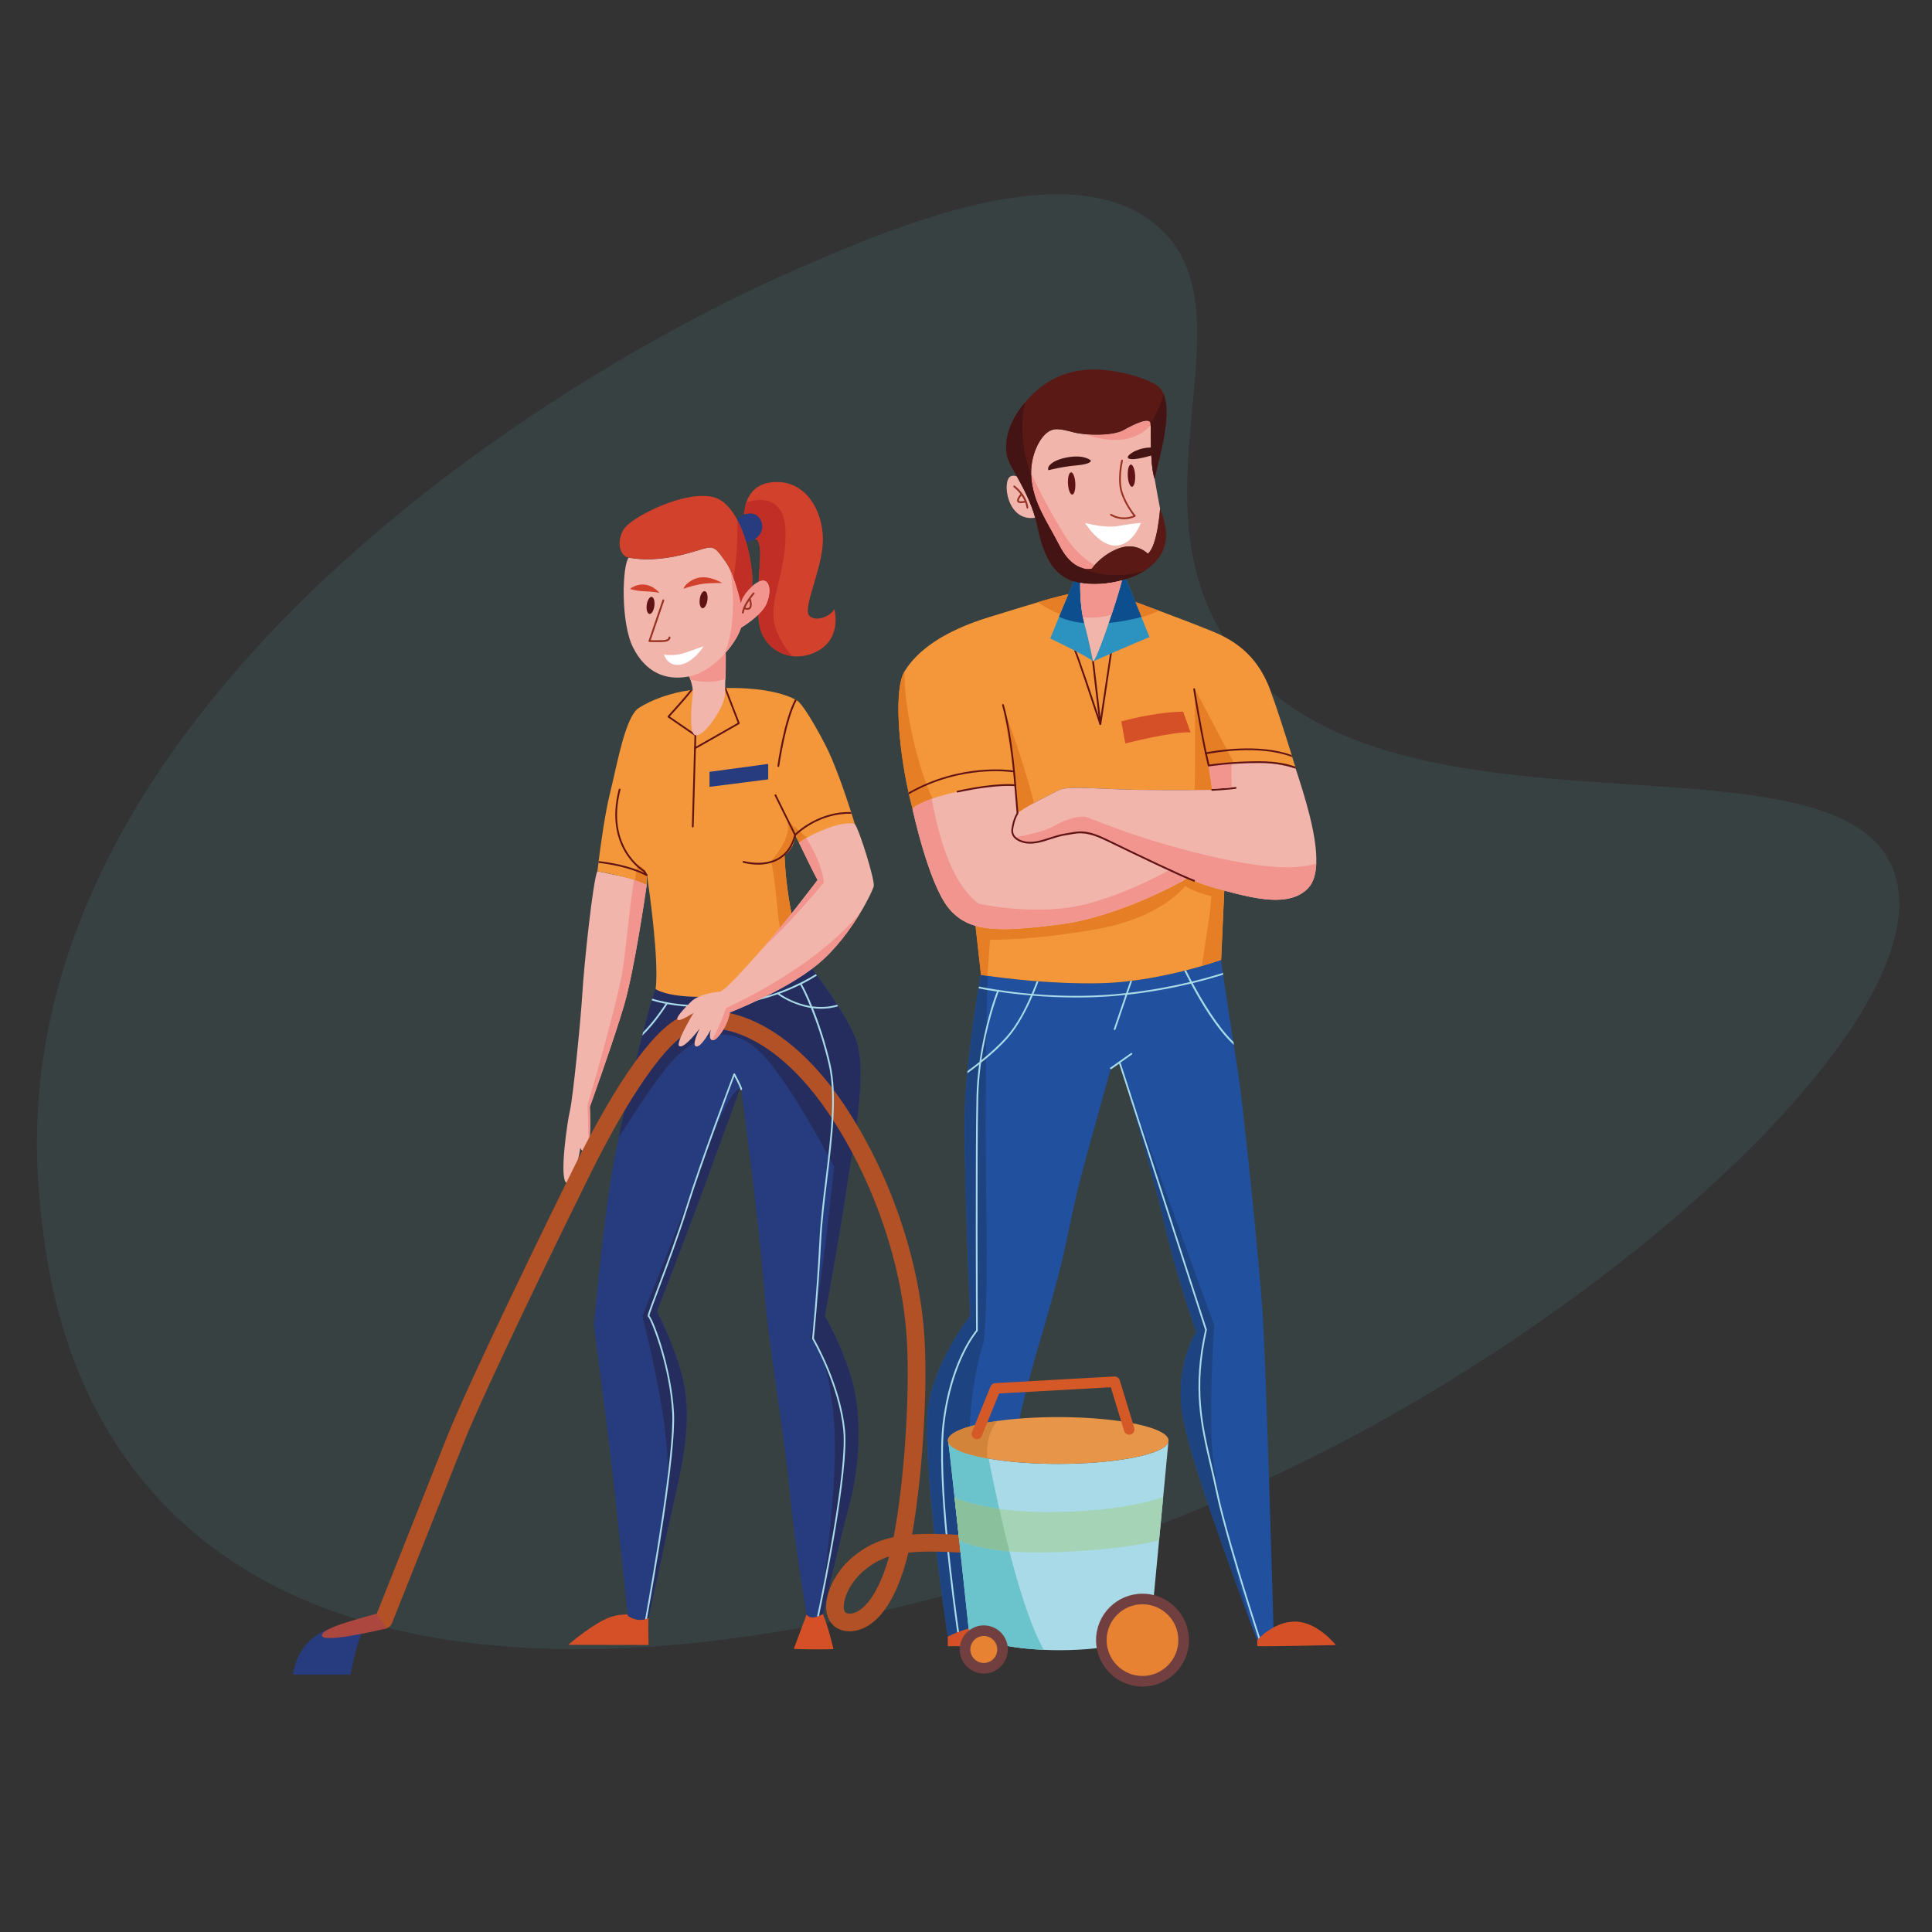 <?xml version="1.0" encoding="utf-8"?>
<!-- Generator: Adobe Illustrator 27.0.0, SVG Export Plug-In . SVG Version: 6.00 Build 0)  -->
<svg version="1.1" id="Calque_1" xmlns="http://www.w3.org/2000/svg" xmlns:xlink="http://www.w3.org/1999/xlink" x="0px" y="0px"
	 viewBox="0 0 500 500" style="enable-background:new 0 0 500 500;" xml:space="preserve">
<rect x="0" y="0" width="500" height="500" fill="#333333" stroke="none"/>
<style type="text/css">
	.st0{opacity:0.1;fill:#6BC4CB;}
	.st1{fill:#F1B5AC;}
	.st2{fill:#F2958E;}
	.st3{fill:#20509E;}
	.st4{fill:#1D4380;}
	.st5{fill:#8A2F29;}
	.st6{fill:#273C7E;}
	.st7{fill:#252D5F;}
	.st8{fill:#F4973B;}
	.st9{fill:#E57E25;}
	.st10{fill:#A8DAE8;}
	.st11{fill:#D65027;}
	.st12{fill:#431413;}
	.st13{fill:#5A1915;}
	.st14{fill:#B25126;}
	.st15{fill:#AC473F;}
	.st16{fill:#6BC4CB;}
	.st17{fill:#E69549;}
	.st18{fill:#A4D3B6;}
	.st19{fill:#713F3F;}
	.st20{fill:#E78233;}
	.st21{fill:#601314;}
	.st22{fill:#983222;}
	.st23{fill:#FFFFFF;}
	.st24{fill:#2C92BF;}
	.st25{fill:#0D4F8E;}
	.st26{fill:#D3843B;}
	.st27{fill:#D55926;}
	.st28{fill:#D1412B;}
	.st29{fill:#C12E26;}
	.st30{fill:#8AC09C;}
</style>
<path class="st0" d="M206.41,69.56C133.77,101.21-1.18,190.32,10.23,310.14c1.37,14.36,4.64,48.68,29.87,76.69
	c66.28,73.59,217.9,30.21,296.28-8.07c85.07-41.55,168.33-118.33,153.39-154.19c-16.32-39.18-137.66-0.21-173.57-60.55
	c-22.87-38.43,8.36-84.46-16.95-105.76C276.88,39.44,232.22,58.32,206.41,69.56z"/>
<g>
	<g>
		<path class="st1" d="M300.23,131.66c0,0-0.67,9.69-3.18,11.64c0,0-2.97-3.09-7.54-1.37c-3.09,1.15-5.19,3.15-6.23,4.32
			c-0.48,0.56-0.74,0.93-0.74,0.93s-4.57,1.26-8.22-5.7c-3.66-6.98-6.51-10.86-7.31-16.8c-0.1-0.77-0.15-1.53-0.15-2.27
			c0.01-4.87,2.13-8.68,3.81-10.17c1.95-1.72,3.66-1.26,7.2-0.35c0.84,0.22,1.86,0.38,2.97,0.48c0.01,0,0.01,0,0.02,0.01
			c3.54,0.34,7.91,0.06,9.92-1.06c2.65-1.49,6.73-3.48,6.98-1.75c0.02,0.13,0.04,0.3,0.04,0.51c0.06,1.15,0.03,3.38,0.09,5.81
			c0.07,2.86,0.28,6.01,0.92,7.97C299.24,126.48,299.77,129.21,300.23,131.66z"/>
		<path class="st2" d="M283.27,146.24c-0.48,0.56-0.74,0.93-0.74,0.93s-4.57,1.26-8.22-5.7c-3.66-6.98-6.51-10.86-7.31-16.8
			c-0.1-0.77-0.15-1.53-0.15-2.27c2.05,4.62,5.31,10.6,8.16,15.3C276.9,140.85,279.49,144.06,283.27,146.24z"/>
		<path class="st2" d="M297.79,110.07c-2.22,2.5-7.35,5.75-16.94,2.3c3.54,0.34,7.91,0.06,9.92-1.06c2.65-1.49,6.73-3.48,6.98-1.75
			C297.76,109.69,297.78,109.86,297.79,110.07z"/>
	</g>
	<g>
		<path class="st1" d="M161.57,259.96c-2.52,8.68-8.92,26.51-8.92,26.51s0.35,7.48-0.35,10.17c-0.08,0.36-0.19,0.62-0.33,0.79
			c-1.15,1.37-1.77-0.35-1.77-0.35s-1.66,10.06-3.6,9.03c-1.94-1.04,0.23-16,0.91-18.74c0.69-2.74,2.74-22.62,3.2-30.28
			c0.46-7.65,2.74-29.13,3.88-31.64c0,0,1.08,0.27,5.65,1.19c1.52,0.3,2.81,0.65,3.86,1.01c2.13,0.68,3.27,1.31,3.27,1.31
			C166.92,232.27,164.08,251.27,161.57,259.96z"/>
		<path class="st2" d="M161.57,259.96c-2.52,8.68-8.92,26.51-8.92,26.51s0.35,7.48-0.35,10.17c0.04-3.95-0.3-10.5-0.22-10.75
			c0.11-0.34,8-27.19,9.15-35.41c1.08-7.72,1.74-16.15,2.87-22.82c2.13,0.68,3.27,1.31,3.27,1.31
			C166.92,232.27,164.08,251.27,161.57,259.96z"/>
	</g>
	<path class="st3" d="M329.6,421.93l-3.45,2.07l-0.4,0.24l-0.38,0.23c0,0-0.69-1.8-1.82-4.79c-4.54-12.1-16.14-43.6-17.6-53.95
		c-1.83-12.92,3.66-21.02,3.66-21.02s-5.15-14.29-8.23-27.88c-1.95-8.58-6.03-22.93-8.78-32.3l-0.05-0.16
		c-0.67-2.28-1.25-4.24-1.7-5.77v-0.01c-0.62-2.09-1-3.32-1-3.32l-0.18,0.09l-0.02,0.01l-0.02,0.01l-0.63,0.32l-1.51,0.79
		c-0.02,0.07-0.04,0.14-0.06,0.22c-8.3,29.73-8.31,29.56-11.43,44.45c-2.97,14.17-7.54,26.96-10.74,39.98
		c-1.64,6.67-5.5,22.68-8.88,36.69c-3.21,13.34-5.98,24.88-5.98,24.88l-2.14,0.34l-0.46,0.08l-2.54,0.41c0,0-7.2-48.22-4.92-60.34
		c2.28-12.11,10.74-22.62,10.74-22.62s-1.83-39.64-1.37-53.92c0.09-2.82,0.3-5.85,0.59-8.91c0.01-0.2,0.04-0.4,0.06-0.6
		c0.79-8.34,2.1-16.79,2.86-21.38c0.03-0.16,0.05-0.32,0.08-0.46c0.32-1.91,0.52-3.03,0.52-3.03s0.62,0.09,1.74,0.26
		c2.37,0.34,6.99,0.94,12.68,1.39c0.15,0.01,0.31,0.03,0.46,0.04c4.83,0.36,10.38,0.61,15.96,0.48c2.62-0.05,5.25-0.26,7.8-0.57
		c0.18-0.03,0.34-0.05,0.51-0.07c4.96-0.62,9.64-1.63,13.47-2.58c0.15-0.05,0.31-0.09,0.47-0.12c5.46-1.4,9.06-2.71,9.06-2.71
		s0.19,1.29,0.49,3.37c0.03,0.15,0.05,0.3,0.07,0.45c0.64,4.25,1.7,11.31,2.64,17.43c0.04,0.25,0.08,0.49,0.12,0.74
		c0.36,2.39,0.72,4.62,1.01,6.44c1.48,9.14,5.48,48.89,6.4,62.14C327.66,352.24,329.6,421.93,329.6,421.93z"/>
	<path class="st4" d="M256.41,397.84c-3.21,13.34-5.98,24.88-5.98,24.88l-2.14,0.34l-0.46,0.08l-2.54,0.41c0,0-7.2-48.22-4.92-60.34
		c2.28-12.11,10.74-22.62,10.74-22.62s-1.83-39.64-1.37-53.92c0.09-2.82,0.3-5.85,0.59-8.91c0.01-0.2,0.04-0.4,0.06-0.6
		c0.79-8.34,2.1-16.79,2.86-21.38c0.03-0.16,0.05-0.32,0.08-0.46c0.32-1.91,0.52-3.03,0.52-3.03s0.62,0.09,1.74,0.26
		c-0.39,11.7-0.7,37.68-0.32,61.77c0.41,25.13-0.68,32.9-0.68,32.9S245.22,375.33,256.41,397.84z"/>
	<path class="st5" d="M289.65,275.26l0.04,0.1l-0.02,0.01C289.66,275.29,289.65,275.26,289.65,275.26z"/>
	<path class="st4" d="M323.56,419.67c-4.54-12.1-16.14-43.6-17.6-53.95c-1.83-12.92,3.66-21.02,3.66-21.02s-5.15-14.29-8.23-27.88
		c-1.95-8.58-6.03-22.93-8.78-32.3l-0.05-0.16c-0.67-2.28-1.25-4.24-1.7-5.77l23.41,64.56c0,0-1,9.08-0.77,27.93
		C313.66,384.4,319.9,407.34,323.56,419.67z"/>
	<path class="st6" d="M220.63,357.74c2.39,8.91,1.94,21.36-0.8,31.54c-2.74,10.17-6.85,28.44-6.85,28.44
		c-0.1,0.05-0.19,0.1-0.28,0.14c-0.27,0.14-0.52,0.26-0.75,0.36c-0.02,0.01-0.03,0.01-0.04,0.02c-0.17,0.06-0.31,0.11-0.46,0.15
		c-2.14,0.68-2.69-0.57-2.69-0.57s-3.09-17.93-4.46-32.55c-1.37-14.62-5.37-36.55-6.74-53.81c-1.23-15.47-4.94-43.72-5.69-49.37
		c-0.08-0.66-0.13-1.01-0.13-1.01s-0.07,0.19-0.2,0.54c0,0.01,0,0.01,0,0.01c-1.05,2.9-6.03,16.64-9.29,25.5
		c-3.66,9.93-12.23,32.33-12.23,32.33s4.11,7.65,6.52,16.67c2.41,9.03,0.79,19.65-1.49,29.59c-2.29,9.94-7.19,33.01-7.19,33.01
		c-0.15,0.06-0.29,0.12-0.43,0.18c-0.16,0.07-0.32,0.11-0.48,0.15c-0.06,0.02-0.11,0.03-0.16,0.04c-2.39,0.53-4.28-0.95-4.28-0.95
		s-0.02-0.12-0.05-0.35c-0.26-2.43-1.91-17.82-3.27-30.61c-1.49-13.94-5.48-44.22-5.48-44.22s1.94-21.94,4.23-36.83
		c0.49-3.26,1.28-7.39,2.21-11.88c1.19-5.75,2.61-12.07,4.01-17.91c0.7-2.96,1.41-5.8,2.07-8.35c0.06-0.29,0.14-0.58,0.21-0.86
		c0.87-3.39,1.65-6.27,2.24-8.27c0.04-0.15,0.09-0.29,0.14-0.43c0.39-1.31,0.7-2.19,0.89-2.51c0,0,3.83,2.79,16.83,1.78
		c15.68-1.22,21.89-8.64,21.89-8.64s-0.07-0.22-0.2-0.59c0.05-0.04,0.09-0.06,0.09-0.06s1.17,1.42,2.84,3.66l0.28,0.36
		c1.54,2.06,3.44,4.72,5.24,7.55c0.09,0.12,0.17,0.27,0.26,0.4c1.65,2.6,3.2,5.33,4.29,7.85c3.77,8.66-0.68,29.15-2.28,40.23
		c-1.59,11.07-5.48,32.1-5.48,32.1S218.24,348.84,220.63,357.74z"/>
	<path class="st7" d="M220.63,357.74c2.39,8.91,1.94,21.36-0.8,31.54c-2.74,10.17-6.85,28.44-6.85,28.44
		c-0.1,0.05-0.19,0.1-0.28,0.14c-0.27,0.14-0.52,0.26-0.75,0.36c-0.02,0.01-0.03,0.01-0.04,0.02c1.27-8.19,5.09-34.54,3.94-50.22
		c-1.37-18.74-6.17-21.71-6.17-21.71l-0.7,2.54c0.18-0.68,0.48-1.79,0.92-3.45c2.51-9.37,5.94-43.41,5.94-43.41
		s-10.97-21.47-18.89-29.48c-7.93-8-16.53-4.84-22.75,1.83c-4.21,4.52-10.24,14.15-14.06,19.95c1.19-5.75,2.61-12.07,4.01-17.91
		c0.7-2.96,1.41-5.8,2.07-8.35c0.06-0.29,0.14-0.58,0.21-0.86c0.87-3.39,1.65-6.27,2.24-8.27c0.04-0.15,0.09-0.29,0.14-0.43
		c0.39-1.31,0.7-2.19,0.89-2.51c0,0,3.83,2.79,16.83,1.78c15.68-1.22,21.89-8.64,21.89-8.64s-0.07-0.22-0.2-0.59
		c0.05-0.04,0.09-0.06,0.09-0.06s1.17,1.42,2.84,3.66l0.28,0.36c1.54,2.06,3.44,4.72,5.24,7.55c0.09,0.12,0.17,0.27,0.26,0.4
		c1.65,2.6,3.2,5.33,4.29,7.85c3.77,8.66-0.68,29.15-2.28,40.23c-1.59,11.07-5.48,32.1-5.48,32.1S218.24,348.84,220.63,357.74z"/>
	<path class="st7" d="M182.25,307.14c-3.66,9.93-12.23,32.33-12.23,32.33s4.11,7.65,6.52,16.67c2.41,9.03,0.79,19.65-1.49,29.59
		c-2.29,9.94-7.19,33.01-7.19,33.01c-0.15,0.06-0.29,0.12-0.43,0.18c-0.16,0.07-0.32,0.11-0.48,0.15c-0.06,0.02-0.11,0.03-0.16,0.04
		c2.01-9.2,6.42-29.34,6-40.82c-0.57-15.08-6.56-37.69-6.56-37.69s12.13-30.2,17.4-44.57c5.27-14.37,7.92-14.39,7.92-14.39
		C190.48,284.54,185.5,298.29,182.25,307.14z"/>
	<path class="st8" d="M205.93,216.4v-0.01l-0.14-0.29c0,0.47-0.07,0.92-0.18,1.34c-0.01,0.05-0.03,0.09-0.05,0.14
		c-0.36,1.39-1.18,2.45-1.78,3.1c-0.04,0.03-0.06,0.07-0.1,0.1c-0.38,0.37-0.64,0.57-0.64,0.57s0,0.03,0,0.08
		c0.02,0.68,0.2,5.99,1.37,12.72c1.05,6.04,3.14,12.46,3.79,14.38c0.13,0.37,0.2,0.59,0.2,0.59s-1.06,1.26-3.4,2.83
		c-3.34,2.23-9.28,5.09-18.49,5.81c-1.99,0.15-3.77,0.22-5.36,0.22c-8.73,0-11.47-2-11.47-2c0.92-7.49-1.66-25.57-2.2-29.27
		c-0.05-0.31-0.08-0.52-0.09-0.61v-0.01c-0.01-0.03-0.01-0.05-0.01-0.05v2.94c-0.03-0.01-0.05-0.02-0.07-0.03
		c-0.8-0.41-1.84-0.8-2.97-1.17c-4.21-1.35-9.73-2.31-9.73-2.31s0.09-0.82,0.27-2.17c0.02-0.14,0.04-0.3,0.05-0.46
		c0.53-4.21,1.67-12.54,3-17.83c1.83-7.31,3.87-19.53,7.42-21.81c3.39-2.19,8.64-4,13.32-4.58c0.2-0.02,0.39-0.04,0.59-0.06
		c0.02-0.01,0.03-0.01,0.04-0.01c3.02-0.3,5.72-0.45,8.15-0.49c0.17-0.01,0.33-0.01,0.49-0.01c10.97-0.13,16.09,2.02,17.84,2.97
		c0.15,0.09,0.29,0.16,0.39,0.23c0.07,0.04,0.14,0.08,0.19,0.11c1.03,0.69,3.54,4.34,7.18,11.31c2.55,4.9,5.3,13.07,6.72,17.49
		c0.04,0.15,0.1,0.3,0.15,0.45v0.01c0.51,1.6,0.8,2.61,0.8,2.61c-5.42,0.27-9.8,2.2-12.2,3.66c-1.29,0.79-2,1.44-2,1.64
		L205.93,216.4z"/>
	<path class="st9" d="M167.3,228.93c-0.8-0.41-1.84-0.8-2.97-1.17l0.62-3.99c0,0,2.2,0.62,2.31,2.9
		C167.29,227.26,167.3,228.06,167.3,228.93z"/>
	<path class="st9" d="M208.2,248.52c0.13,0.37,0.2,0.59,0.2,0.59s-1.06,1.26-3.4,2.83c-1.29-3.61-3.16-9.81-3.79-16.59
		c-0.99-10.66-1.65-12.53-1.65-12.53s5.74-6.17,4.13-10.45l5.31,4.52c-1.29,0.79-2,1.44-2,1.64l-1.07-2.13v-0.01l-0.14-0.29
		c0,0.47-0.07,0.92-0.18,1.34c-0.01,0.05-0.03,0.09-0.05,0.14c-0.36,1.39-1.18,2.45-1.78,3.1c-0.04,0.03-0.06,0.07-0.1,0.1
		c-0.38,0.37-0.64,0.57-0.64,0.57s0,0.03,0,0.08c0.02,0.68,0.2,5.99,1.37,12.72C205.46,240.18,207.55,246.59,208.2,248.52z"/>
	<path class="st8" d="M335.34,198.91c-0.05-0.02-0.32-0.1-0.76-0.23c-0.09-0.03-0.19-0.06-0.29-0.09c-0.65-0.18-1.57-0.42-2.69-0.65
		c-0.14-0.03-0.31-0.06-0.46-0.08c-1.8-0.36-4.03-0.64-6.44-0.64c-1.83,0-3.67,0.09-5.35,0.21c-3.67,0.27-6.52,0.7-6.52,0.7
		l0.03,0.22h0.01l0.84,5.84l0.04,0.22c0,0-0.08,0-0.23,0.01c-0.57,0.01-2.12,0.02-4.31,0.04c-3.67,0.01-9.08,0.02-14.54-0.05
		c-9.6-0.12-18.17-1.15-20.57,0.05c-1.29,0.64-4.08,2.04-6.5,3.35c-1.81,0.98-3.41,1.92-4.03,2.48c-0.09,0.08-0.16,0.16-0.21,0.22
		c-0.28,0.39-0.79,1.43-1.09,2.61v0.01c-0.53,2.11-0.38,4.69,2.91,4.76c0.29,0,0.59,0,0.9-0.02c0.01,0.01,0.03,0.01,0.04,0
		c0.97-0.03,1.99-0.15,3-0.3c0.04-0.01,0.08-0.02,0.12-0.03c3.4-0.56,6.65-1.66,7.71-2.02c0.01-0.01,0.02-0.01,0.02-0.01
		c0.22-0.08,0.34-0.11,0.34-0.11s0.11,0,0.31,0.01c0.01,0,0.01,0,0.01,0c0.57,0.02,1.82,0.09,3.35,0.35
		c0.23,0.04,0.47,0.08,0.71,0.13c1.21,0.24,2.53,0.59,3.8,1.11c2.11,0.87,8.09,3.97,14.48,6.97c3.15,1.48,6.39,2.93,9.31,4.08
		c1.98,0.78,3.82,1.42,5.38,1.84c0.72,0.2,1.45,0.4,2.19,0.6c-0.42,9.36-0.81,17.92-0.81,17.92s-1.88,0.68-5,1.59
		c-5.89,1.72-16.15,4.23-26.31,4.46c-12.46,0.27-24.75-1.28-29.14-1.92c-1.09-0.16-1.69-0.25-1.69-0.25l-1.49-13.36
		c0,0,0,0,0.9-6.66v-0.01c0.19-1.42,0.42-3.12,0.7-5.21c1.59-11.88,8.04-23.08,8.04-23.08s-2.69-0.7-11.13,1.03
		c-3.55,0.73-6.73,1.6-9.21,2.38c-3.42,1.07-5.52,1.95-5.52,1.95c-0.33-1.21-0.64-2.46-0.93-3.76c-0.04-0.14-0.06-0.3-0.1-0.45
		c-2.71-12.17-3.78-26.94-1.03-31.42c0.01-0.02,0.02-0.03,0.03-0.05c0-0.01,0-0.01,0.01-0.02c3.1-5.01,9.61-10.22,22.01-13.98
		c5.16-1.58,9.15-2.82,12.4-3.78c4.6-1.36,7.73-2.17,10.68-2.5l10.05,0.76c0,0,4.9,1.78,10.71,3.95c4.83,1.8,10.3,3.89,14.08,5.45
		c8.34,3.42,12.34,8.79,14.74,15.31c1.63,4.42,4.07,12.1,5.45,16.58c0.06,0.19,0.12,0.37,0.16,0.54v0.01
		c0.35,1.09,0.6,1.93,0.76,2.45C335.28,198.71,335.33,198.89,335.34,198.91z"/>
	<path class="st9" d="M299.98,158.06c-15.53,6.98-27.23,0.71-31.43-2.22c4.6-1.36,7.73-2.17,10.68-2.5l10.05,0.76
		C289.28,154.11,294.18,155.89,299.98,158.06z"/>
	<path class="st9" d="M241.68,207.37c-3.42,1.07-5.52,1.95-5.52,1.95c-0.33-1.21-0.64-2.46-0.93-3.76c-0.04-0.14-0.06-0.3-0.1-0.45
		c-2.71-12.17-3.78-26.94-1.03-31.42c0.01-0.02,0.02-0.03,0.03-0.05C233.73,181.82,237.34,198.82,241.68,207.37z"/>
	<path class="st9" d="M316.82,230.48c-0.42,9.36-0.81,17.92-0.81,17.92s-1.88,0.68-5,1.59c0.96-5.87,2.38-14.98,2.49-18.08
		c0,0-3.82-0.76-6.78-2.59c0,0-5.95,8.12-22.9,11.14c-16.93,3.03-27.6,2.73-27.6,2.73l-0.67,9.35c-1.09-0.16-1.69-0.25-1.69-0.25
		l-1.49-13.36c0,0,0,0,0.9-6.66v-0.01c13.25-1.2,41.31-3.73,41.98-3.71c0.33,0,2.33-2.03,4.69-4.57c3.15,1.48,6.39,2.93,9.31,4.08
		c1.98,0.78,3.82,1.42,5.38,1.84C315.36,230.07,316.09,230.28,316.82,230.48z"/>
	<path class="st9" d="M309.19,204.46c0.05-2.49,0.09-5.37,0.08-8.52c-0.05-10.65,0-17.57,0-17.57l10.06,19.06
		c-3.67,0.27-6.52,0.7-6.52,0.7l0.03,0.22h0.01l0.84,5.84l0.04,0.22c0,0-0.08,0-0.23,0.01
		C312.93,204.43,311.38,204.44,309.19,204.46z"/>
	<path class="st9" d="M259.58,183.35c0.63,0.6,7.07,19.07,8.33,26.05l-8.57,5.64l3.76-4.58c0,0-0.16-5.93-1.09-12.58
		C261.1,191.24,259.58,183.35,259.58,183.35z"/>
	<g>
		<path class="st10" d="M319.22,269.66c-4.11-3.99-8.06-10.6-10.53-15.23c3.24-0.79,5.92-1.57,7.89-2.2
			c-0.02-0.15-0.05-0.3-0.07-0.45c-1.99,0.63-4.72,1.44-8.05,2.25c-0.59-1.13-1.1-2.13-1.5-2.91c-0.16,0.03-0.31,0.07-0.47,0.12
			c0.39,0.78,0.9,1.77,1.49,2.9c-4.43,1.06-9.89,2.11-16.06,2.82c0.6-1.71,1.03-3,1.1-3.13c-0.17,0.02-0.34,0.04-0.51,0.07
			c-0.18,0.52-0.57,1.64-1.09,3.12c-1.04,0.11-2.1,0.22-3.19,0.31c-7.59,0.64-14.79,0.43-20.76-0.07c0.56-1.34,0.99-2.47,1.28-3.27
			c-0.15-0.01-0.31-0.03-0.46-0.04c-0.3,0.81-0.74,1.95-1.3,3.27c-3.21-0.28-6.07-0.64-8.41-1c-0.06-0.11-0.2-0.14-0.31-0.08
			c0,0-0.02,0.02-0.03,0.04c-2.1-0.32-3.77-0.63-4.89-0.85c-0.03,0.14-0.05,0.3-0.08,0.46c1.12,0.23,2.74,0.52,4.75,0.82
			c-0.82,1.87-3.26,9.18-4.53,18.2c-1.12,0.9-2.19,1.7-3.08,2.35c-0.02,0.2-0.05,0.4-0.06,0.6c0.87-0.63,1.92-1.42,3.05-2.31
			c-0.36,2.69-0.61,5.5-0.68,8.36c-0.33,14.05-0.13,58.22-0.11,60.46c-0.68,0.8-6.79,8.44-8.65,24.09
			c-1.7,14.27,2.66,46.27,3.87,54.78l0.46-0.08c-1.22-8.48-5.57-40.44-3.87-54.64c1.94-16.33,8.51-23.84,8.58-23.91
			c0.04-0.04,0.06-0.09,0.06-0.15c-0.01-0.46-0.23-46.2,0.11-60.54c0.07-3.05,0.35-6.01,0.72-8.78c2.32-1.85,4.91-4.13,6.99-6.5
			c2.73-3.12,4.93-7.52,6.39-10.87c3.45,0.29,7.31,0.48,11.37,0.48c3.11,0,6.35-0.11,9.63-0.39c1-0.08,2-0.18,2.99-0.28
			c-0.86,2.49-1.98,5.78-3,8.79c-0.05,0.12,0.02,0.25,0.14,0.29c0.03,0.01,0.05,0.01,0.07,0.01c0.1,0,0.2-0.07,0.22-0.16
			c0.7-2.03,2.05-6.03,3.06-8.98c6.33-0.71,11.92-1.79,16.45-2.87c2.56,4.81,6.74,11.84,11.13,15.85
			C319.3,270.15,319.25,269.9,319.22,269.66z M260.54,268.23c-1.95,2.22-4.35,4.36-6.55,6.14c1.36-9.33,3.97-16.42,4.48-17.71
			c2.33,0.35,5.16,0.69,8.32,0.96C265.37,260.94,263.21,265.21,260.54,268.23z"/>
		<path class="st10" d="M326.15,424l-0.4,0.24c-0.07-0.24-0.16-0.49-0.26-0.79c-5.75-17.89-9.39-30.55-10.86-37.65
			c-0.45-2.2-0.95-4.37-1.44-6.46c-2.41-10.31-4.7-20.05-1.3-35.16l-19.28-59.66l-0.05-0.16l-2.91-8.98l-0.01-0.04
			c-0.01-0.03,0-0.06,0.01-0.08l-0.63,0.44l-1.38,0.98c-0.04,0.02-0.08,0.04-0.13,0.04c-0.02,0-0.04,0-0.06-0.02
			c-0.05-0.01-0.09-0.03-0.13-0.08c-0.07-0.1-0.05-0.25,0.05-0.32l5.31-3.76c0.1-0.07,0.24-0.05,0.32,0.05
			c0.07,0.1,0.04,0.24-0.06,0.31l-3.03,2.16c0.07,0.02,0.13,0.06,0.15,0.14l22.27,68.89c0.01,0.04,0.01,0.08,0,0.11
			c-3.38,15.06-1.12,24.75,1.3,35.02c0.48,2.1,1,4.27,1.45,6.48c1.44,7.08,5.09,19.75,10.84,37.61
			C326.02,423.58,326.09,423.81,326.15,424z"/>
	</g>
	<path class="st6" d="M84.65,421.86c-2.7,0.85-7.65,3.97-8.83,11.51H90.7c0,0,1.57-7.97,2.84-10.53L84.65,421.86z"/>
	<path class="st1" d="M307.3,227.25c-1.61,1.1-18.23,10.16-33.11,12.01c-15.64,1.94-23.41,2.17-28.68-4.23
		c-5.24-6.4-9.36-25.71-9.36-25.71s0.81-1.1,4.96-2.57c1.65-0.59,3.82-1.23,6.68-1.87c10.05-2.29,14.97-1.5,14.97-1.5
		c0.1,1.74,0.34,4.54,0.57,7.14c-0.79,1.09-3.31,7.27,1.83,7.38c5.15,0.1,12.11-2.5,12.11-2.5s4.31,0.01,8.15,1.59
		c0.01,0.01,0.03,0.01,0.04,0.02c2.41,1,9.78,4.84,17.07,8.16C304.14,225.9,305.76,226.61,307.3,227.25z"/>
	<path class="st1" d="M340.65,223.45c-0.11,2.72-0.73,4.98-2.13,6.43c-4.72,4.93-13.64,2.75-21.7,0.6c-0.73-0.2-1.46-0.4-2.19-0.6
		c-2.06-0.55-4.61-1.48-7.34-2.63c-8.55-3.57-18.9-9.03-21.83-10.24c-0.01-0.01-0.01-0.01-0.01-0.01c-0.01,0-0.02-0.01-0.03-0.01
		c-3.85-1.58-8.15-1.59-8.15-1.59s-6.97,2.6-12.11,2.5c-1.35-0.03-2.17-0.49-2.64-1.15c-1.29-1.88,0.23-5.42,0.81-6.23
		c0.8-1.08,8.34-4.85,10.74-6.05c2.4-1.21,10.97-0.18,20.57-0.05c9.59,0.11,19.07,0,19.07,0l-0.05-0.32v-0.02l-0.87-5.94
		c0,0,2.56-0.38,5.94-0.65c1.83-0.15,3.89-0.26,5.94-0.26c5.66,0,10.38,1.6,10.65,1.69v0.01
		C337.73,206.27,340.93,216.41,340.65,223.45z"/>
	<path class="st11" d="M162.48,418.18c0,0-0.01-0.12-0.04-0.35c-1.07-0.01-2.21,0.08-3.39,0.35c-4.57,1.03-11.99,7.5-11.99,7.5
		l20.79,0.04c0,0-0.16-6.23,0-6.97C164.99,420.12,162.48,418.18,162.48,418.18z"/>
	<path class="st11" d="M208.75,417.83l-3.32,8.91c0,0,5.14,0.23,10.27,0.05c0,0-1.25-5.53-2.73-9.07c0,0-0.1,0.06-0.29,0.15
		C209.51,419.55,208.75,417.83,208.75,417.83z"/>
	<path class="st1" d="M261.52,123.3c-2.25,1.12-0.95,11.87,6.4,10.68c-1.13-4.01-3.09-7.72-4.72-10.65
		C262.68,123.07,262.11,123,261.52,123.3z"/>
	<path class="st12" d="M271.34,121.7c-0.57-1.14,1.48-2.86,5.48-3.43c4-0.57,5.49,0.91,5.49,0.91s0.32,0.91-3.67,1.26
		C274.65,120.79,271.34,121.7,271.34,121.7z"/>
	<path class="st12" d="M292.02,118.62c-0.99-0.63,2.86-3.2,6.63-2.74v1.79C298.64,117.67,293.28,119.42,292.02,118.62z"/>
	<path class="st11" d="M245.3,423.55c0,0,5.83-3.11,11.19-2.88c5.37,0.23,7.42,5.29,7.42,5.29l-18.62,0.08V423.55z"/>
	<path class="st11" d="M325.38,424.46c0,0,4.23-4.91,9.94-4.79c5.71,0.11,10.39,6.07,10.39,6.07s-18.73,0.43-20.33,0.26V424.46z"/>
	<path class="st13" d="M300.23,131.66c1.92,4.83,2.99,10.37-2.5,14.95c-0.5,0.42-1.05,0.81-1.63,1.17
		c-1.69,1.05-3.66,1.85-5.72,2.42c-3.7,1.02-7.69,1.23-10.81,0.68c-0.25-0.05-0.5-0.08-0.73-0.14c-0.3-0.07-0.56-0.14-0.84-0.23
		c-0.46-0.14-0.89-0.29-1.28-0.47c-5.03-2.28-6.97-7.65-8.34-14.22c-0.13-0.62-0.28-1.22-0.46-1.83c-1.12-4.02-3.08-7.72-4.71-10.65
		c-0.74-1.34-1.41-2.51-1.9-3.46c-1.76-3.38-1.26-9.58,3.96-15.74h0.01c0.01-0.02,0.01-0.02,0.02-0.03
		c5.25-6.17,10.86-8.08,16.45-8.45c5.15-0.34,13.71,1.49,17.7,4.11c0.8,0.52,1.35,1.32,1.73,2.29c1.55,3.9,0.19,10.62-0.39,13.36
		c-0.36,1.71-0.86,3.82-1.26,5.49c-0.41,1.68-0.72,2.94-0.72,2.94c-1.3-3.93-0.81-12.56-1.06-14.29c-0.26-1.73-4.34,0.26-6.98,1.75
		c-2.64,1.48-9.36,1.48-12.91,0.57c-3.54-0.91-5.25-1.37-7.2,0.35c-1.76,1.55-4,5.66-3.79,10.86v0.01c0.02,0.52,0.06,1.03,0.14,1.57
		c0.8,5.94,3.66,9.83,7.31,16.8c1.95,3.71,4.16,5.09,5.8,5.56c0.01,0,0.01,0,0.02,0.01c1.43,0.4,2.41,0.12,2.41,0.12
		s2.4-3.54,6.98-5.24c4.57-1.72,7.54,1.37,7.54,1.37C299.56,141.35,300.23,131.66,300.23,131.66z"/>
	<polygon class="st6" points="183.62,199.75 183.62,203.64 198.81,201.7 198.81,197.7 	"/>
	<path class="st11" d="M290.19,186.7l1.03,5.71c0,0,12.57-3.2,16.91-2.86l-1.94-5.37C306.19,184.19,299.9,184.07,290.19,186.7z"/>
	<g>
		<path class="st14" d="M219.87,422.17c-0.63,0-1.16-0.07-1.54-0.16c-2.17-0.46-3.73-1.99-4.29-4.2
			c-1.09-4.23,1.64-10.52,6.36-14.61c3.28-2.84,6.72-4.51,10.86-5.39c2.65-13.47,4.29-36.45,3.43-51.01
			c-1.16-19.84-8.83-41.92-20.51-59.05c-12.74-18.68-26.97-23.89-35.43-20.76c-5.94,2.2-15.74,16.14-26.2,37.28
			c-5.49,11.07-27.1,55.31-32.71,69.51c-5.53,14-18.27,45.98-18.4,46.3c-0.46,1.18-1.79,1.75-2.96,1.28
			c-1.17-0.46-1.75-1.79-1.28-2.97c0.13-0.31,12.86-32.29,18.39-46.29c5.67-14.34,27.36-58.75,32.87-69.86
			c7.99-16.14,19.46-36.11,28.72-39.53c5.51-2.04,12.36-1.25,19.27,2.22c7.67,3.85,15.11,10.85,21.52,20.25
			c12.13,17.79,20.09,40.73,21.3,61.36c0.84,14.29-0.7,36.56-3.23,50.6c3.75-0.29,8.06-0.19,13.2,0.14
			c1.26,0.08,2.22,1.16,2.14,2.42c-0.08,1.26-1.13,2.2-2.43,2.14c-5.88-0.37-10.32-0.41-13.87-0.02c-0.23,0.97-0.46,1.88-0.7,2.71
			C229.94,419.96,223.3,422.17,219.87,422.17z M230.1,402.82c-2.6,0.82-4.68,2.07-6.71,3.83c-4.01,3.48-5.43,8.05-4.93,10.02
			c0.16,0.61,0.42,0.78,0.82,0.87c3.1,0.65,7.6-3.49,10.7-14.28C230.01,403.12,230.06,402.97,230.1,402.82z"/>
	</g>
	<path class="st15" d="M97.51,417.56c-1.91,0.75-14.31,3.5-14.2,5.71c0.11,2.22,16.76-1.86,16.76-1.86L97.51,417.56z"/>
	<path class="st10" d="M302.4,373.02l-1.37,14.43l-1.06,11.2l-2.12,22.36c0,3.35-10.57,6.06-23.61,6.06c-1.4,0-2.77-0.03-4.1-0.09
		c-11.08-0.49-19.5-2.97-19.5-5.97c0,0-1.16-10.91-2.39-22.31c-0.05-0.46-0.1-0.92-0.14-1.39c-0.36-3.31-0.71-6.63-1.05-9.69
		c-0.86-7.93-1.56-14.17-1.64-14.32c0.66,1.69,4.58,3.18,10.44,4.19c4.92,0.85,11.18,1.36,18.01,1.36
		C289.28,378.85,301.85,376.26,302.4,373.02z"/>
	<path class="st16" d="M270.13,426.97c-11.08-0.49-19.5-2.97-19.5-5.97c0,0-1.16-10.91-2.39-22.31c-0.05-0.46-0.1-0.92-0.14-1.39
		c-0.36-3.31-0.71-6.63-1.05-9.69c-0.86-7.93-1.56-14.17-1.64-14.32c0.66,1.69,4.58,3.18,10.44,4.19
		C258.99,393.29,264.3,416.77,270.13,426.97z"/>
	<path class="st17" d="M302.42,372.8c0,3.35-12.8,6.05-28.57,6.05c-6.96,0-13.31-0.53-18.27-1.4c-5.71-1.02-9.53-2.49-10.18-4.15
		c-0.06-0.17-0.1-0.33-0.1-0.5c0-2.11,5.08-3.97,12.79-5.05c4.52-0.64,9.94-1.01,15.76-1.01
		C289.62,366.75,302.42,369.46,302.42,372.8z"/>
	<path class="st18" d="M301.03,387.45l-1.06,11.2c-4.02,1.01-12.12,2.49-26.69,3.05c-4.7,0.18-8.69,0.08-12.04-0.2
		c-6.33-0.55-10.44-1.71-13-2.8c-0.05-0.46-0.1-0.92-0.14-1.39c-0.36-3.31-0.71-6.63-1.05-9.69c2.39,0.96,6.14,2.13,11.57,2.89
		c4.09,0.57,9.14,0.92,15.29,0.79C288.02,391.02,296.58,388.97,301.03,387.45z"/>
	<path class="st19" d="M283.66,424.46c0-6.64,5.38-12.01,12.02-12.01c6.64,0,12.02,5.38,12.02,12.01s-5.38,12.02-12.02,12.02
		C289.04,436.48,283.66,431.09,283.66,424.46z"/>
	<path class="st20" d="M295.67,433.74c-5.11,0-9.28-4.16-9.28-9.28c0-5.11,4.16-9.28,9.28-9.28c5.12,0,9.28,4.16,9.28,9.28
		C304.95,429.58,300.79,433.74,295.67,433.74z"/>
	<path class="st19" d="M248.38,426.88c0-3.44,2.79-6.23,6.23-6.23c3.44,0,6.22,2.79,6.22,6.23s-2.79,6.23-6.22,6.23
		C251.17,433.11,248.38,430.32,248.38,426.88z"/>
	<path class="st20" d="M254.61,430.37c-1.92,0-3.49-1.57-3.49-3.49c0-1.92,1.56-3.49,3.49-3.49c1.92,0,3.48,1.56,3.48,3.49
		C258.09,428.8,256.53,430.37,254.61,430.37z"/>
	<g>
		<path class="st21" d="M206.16,181.24c-2.83,5.24-4.48,16.92-4.5,17.05c-0.02,0.12-0.12,0.2-0.23,0.2h-0.03
			c-0.13-0.02-0.22-0.13-0.2-0.26c0.09-0.56,1.69-11.93,4.56-17.23C205.93,181.1,206.07,181.18,206.16,181.24z"/>
	</g>
	<g>
		<path class="st21" d="M180.19,190.28l-0.08,2.96l-0.02,0.53l-0.57,20.15c-0.01,0.13-0.11,0.22-0.23,0.22c-0.01,0-0.01,0-0.01,0
			c-0.13,0-0.23-0.1-0.22-0.23l0.67-23.53l-6.87-4.72c-0.06-0.04-0.09-0.1-0.09-0.16c-0.01-0.07,0.01-0.12,0.05-0.18
			c1.91-2.1,4.77-5.33,5.83-6.71c0.2-0.02,0.39-0.04,0.59-0.06c-0.91,1.32-3.9,4.68-5.91,6.88l6.75,4.65
			C180.15,190.13,180.19,190.19,180.19,190.28z"/>
	</g>
	<g>
		<path class="st21" d="M179.96,193.81c-0.08,0-0.16-0.04-0.2-0.11c-0.06-0.11-0.03-0.25,0.08-0.31l11.09-6.31l-3.47-8.97
			c-0.04-0.12,0.01-0.25,0.13-0.3c0.12-0.04,0.25,0.02,0.29,0.14l3.54,9.15c0.04,0.11-0.01,0.23-0.1,0.28l-11.25,6.4
			C180.04,193.8,180,193.81,179.96,193.81z"/>
	</g>
	<path class="st10" d="M218.69,370.17c-1.09-11.44-7.5-22.82-8.06-23.79c0.1-0.96,1.14-11.06,1.89-25.41
		c0.27-5.07,0.94-10.56,1.59-15.89c1.3-10.63,2.64-21.61,0.81-29.65c-1.31-5.73-3.03-10.78-4.52-14.5c0.67,0.09,1.35,0.13,2.06,0.13
		c1.42,0,2.92-0.18,4.45-0.64c-0.08-0.13-0.16-0.28-0.26-0.4c-2.29,0.66-4.48,0.7-6.45,0.43c-1.23-3.03-2.27-5.08-2.71-5.77
		c1.54-0.77,2.86-1.54,3.93-2.21l-0.28-0.36c-3.91,2.42-11.05,6.03-20.7,7.41c-10.87,1.57-18.32-0.04-21.64-1.06
		c-0.05,0.14-0.09,0.28-0.14,0.43c0.9,0.28,2.1,0.59,3.59,0.89c-0.51,0.78-3.07,4.65-5.83,7.38c-0.07,0.28-0.14,0.57-0.21,0.86
		c3.27-3.04,6.35-7.89,6.51-8.15c2.34,0.43,5.3,0.76,8.87,0.76c2.65,0,5.63-0.19,8.92-0.66c4.02-0.58,7.61-1.54,10.72-2.64
		c0.58,0.42,3.99,2.8,8.63,3.52c1.49,3.71,3.27,8.83,4.62,14.68c1.82,7.95,0.47,18.9-0.81,29.49c-0.66,5.33-1.33,10.83-1.59,15.92
		c-0.79,15-1.9,25.36-1.91,25.45c-0.01,0.05,0.01,0.1,0.03,0.14c0.07,0.11,6.93,11.86,8.05,23.67c1.01,10.55-5.37,41.41-6.8,48.18
		c0.15-0.04,0.32-0.11,0.5-0.18C213.48,410.92,219.68,380.64,218.69,370.17z M201.76,257.15c1.99-0.73,3.76-1.51,5.33-2.28
		c0.3,0.44,1.31,2.42,2.57,5.5C205.71,259.7,202.72,257.83,201.76,257.15z"/>
	<g>
		<path class="st10" d="M192.06,281.84c0.02,0.13-0.07,0.24-0.2,0.26c-0.12,0.01-0.24-0.07-0.26-0.19
			c-0.01-0.07-0.03-0.15-0.07-0.27c0,0,0,0,0-0.01c-0.23-0.71-0.99-2.18-1.48-3.08c-1.22,3.21-8.41,22.3-12.04,33.9
			c-2.28,7.3-5.4,15.62-7.47,21.12c-1.31,3.48-2.43,6.49-2.47,6.95c1.28,1.48,5.8,13.93,6.36,25.21c0.52,10.62-5.11,42.79-7,53.2
			c-0.16,0.07-0.32,0.11-0.48,0.15c1.84-10.14,7.55-42.68,7.03-53.33c-0.6-12.2-5.47-24.14-6.2-24.93
			c-0.05-0.02-0.08-0.05-0.11-0.09c-0.17-0.23-0.01-0.74,2.46-7.31c2.06-5.5,5.18-13.81,7.46-21.1
			c3.95-12.65,12.15-34.18,12.23-34.39c0.03-0.08,0.11-0.14,0.19-0.14c0.1-0.01,0.18,0.04,0.22,0.11
			C190.39,278.21,191.95,281.04,192.06,281.84z"/>
	</g>
	<g>
		<path class="st21" d="M284.77,187.62c-0.1,0-0.19-0.06-0.22-0.15c-2.4-7.26-6.08-18.23-6.47-18.87c-0.07-0.07-0.09-0.18-0.04-0.26
			c0.06-0.11,0.2-0.15,0.31-0.1c0.11,0.06,0.39,0.21,6.33,18.18l2.6-17.31c0.02-0.12,0.12-0.22,0.26-0.19
			c0.12,0.02,0.21,0.13,0.19,0.26L285,187.42c-0.02,0.11-0.1,0.19-0.21,0.2C284.78,187.62,284.77,187.62,284.77,187.62z"/>
	</g>
	<g>
		<path class="st21" d="M284.77,187.62c-0.11,0-0.21-0.08-0.23-0.2l-1.89-16.22c-0.01-0.13,0.08-0.24,0.2-0.26
			c0.12-0.01,0.24,0.08,0.26,0.2l1.89,16.22c0.02,0.13-0.08,0.24-0.2,0.26C284.79,187.62,284.78,187.62,284.77,187.62z"/>
	</g>
	<g>
		<path class="st21" d="M313.72,204.64c-0.12,0-0.22-0.1-0.23-0.22c-0.01-0.13,0.09-0.24,0.22-0.24c0.04,0,3.9-0.2,6.03-0.49
			c0.13-0.02,0.24,0.07,0.26,0.19c0.02,0.13-0.07,0.24-0.2,0.26c-2.15,0.3-6.03,0.5-6.07,0.51
			C313.73,204.64,313.73,204.64,313.72,204.64z"/>
	</g>
	<path class="st22" d="M262.6,125.7c-0.1-0.07-0.24-0.05-0.32,0.06c-0.07,0.1-0.05,0.25,0.05,0.31c0.02,0.02,0.92,0.68,1.78,1.81
		c-0.03,0.02-0.06,0.02-0.08,0.04c-0.28,0.33-1.15,1.44-0.68,2c0.18,0.22,0.51,0.28,0.87,0.28c0.4,0,0.83-0.08,1.1-0.15
		c0.15,0.42,0.28,0.87,0.35,1.36c0.01,0.11,0.11,0.2,0.22,0.2c0.01,0,0.02,0,0.03,0c0.13-0.02,0.21-0.14,0.2-0.26
		C265.66,127.93,262.73,125.79,262.6,125.7z M263.71,129.63c-0.14-0.18,0.23-0.88,0.66-1.39c0.28,0.41,0.55,0.88,0.78,1.38
		C264.58,129.76,263.87,129.82,263.71,129.63z"/>
	<g>
		<path class="st22" d="M290.93,134.37c-1.02,0-2.24-0.23-3.53-0.96c-0.11-0.07-0.15-0.21-0.09-0.31c0.06-0.11,0.2-0.15,0.31-0.09
			c2.63,1.51,4.96,0.74,5.71,0.43c-0.55-0.7-2.19-2.88-3.17-5.71c-1.19-3.45-0.05-8.37-0.01-8.58c0.03-0.12,0.15-0.2,0.28-0.17
			c0.12,0.03,0.2,0.15,0.17,0.27c-0.01,0.05-1.16,5-0.01,8.33c1.16,3.35,3.25,5.76,3.27,5.79c0.04,0.05,0.06,0.12,0.05,0.19
			c-0.02,0.07-0.05,0.13-0.11,0.16C293.73,133.74,292.59,134.37,290.93,134.37z"/>
	</g>
	<path class="st23" d="M280.82,135.34c0.23,0,4.95,1.45,8.75,0.76c3.81-0.69,5.67-0.76,5.67-0.76s-1.94,5.63-6.35,5.86
		C284.48,141.42,280.82,135.34,280.82,135.34z"/>
	<path class="st21" d="M278.29,125.07c0.08,1.6-0.27,2.91-0.79,2.93c-0.53,0.03-1.02-1.24-1.11-2.83c-0.08-1.59,0.27-2.91,0.8-2.93
		C277.71,122.21,278.21,123.48,278.29,125.07z"/>
	<path class="st21" d="M293.77,123.05c0.08,1.59-0.27,2.9-0.8,2.93c-0.53,0.03-1.02-1.24-1.1-2.83c-0.08-1.59,0.27-2.9,0.79-2.93
		C293.19,120.2,293.69,121.47,293.77,123.05z"/>
	<g>
		<path class="st21" d="M247.81,205.1c-0.1,0-0.2-0.08-0.22-0.19c-0.03-0.12,0.05-0.24,0.18-0.27c10.54-2.27,14.86-1.65,15.03-1.62
			c0.13,0.02,0.21,0.13,0.19,0.26c-0.02,0.13-0.14,0.21-0.26,0.19c-0.04-0.01-4.42-0.63-14.87,1.62
			C247.84,205.1,247.82,205.1,247.81,205.1z"/>
	</g>
	<g>
		<path class="st21" d="M262.25,199.65c-0.01,0.03-0.02,0.06-0.04,0.08c-0.04,0.08-0.14,0.13-0.23,0.11
			c-0.14-0.03-13.26-2.08-26.76,5.71c-0.04-0.14-0.06-0.3-0.1-0.45c13.61-7.8,26.79-5.73,26.93-5.72c0.05,0.01,0.1,0.04,0.13,0.08
			C262.24,199.51,262.26,199.57,262.25,199.65z"/>
	</g>
	<g>
		<path class="st21" d="M334.42,195.94c-8.41-3.29-20.31-1.14-22.07-0.79c-0.14,0.03-0.22,0.05-0.23,0.05
			c-0.11,0.03-0.23-0.05-0.27-0.15c0-0.01-0.01-0.02-0.01-0.03c-0.01-0.03-0.01-0.04-0.01-0.06c0.01-0.1,0.09-0.18,0.18-0.21
			c0.01,0,0.09-0.02,0.23-0.05c1.76-0.35,13.49-2.46,22.01,0.71C334.32,195.59,334.38,195.77,334.42,195.94z"/>
	</g>
	<g>
		<path class="st21" d="M167.55,226.64c-0.02,0.03-0.05,0.05-0.07,0.05c-0.03,0.02-0.07,0.03-0.1,0.03c-0.04,0-0.07-0.01-0.11-0.03
			c-4.16-2.24-9.94-3.11-12.4-3.39c0.02-0.14,0.04-0.3,0.05-0.46c2.35,0.28,7.67,1.07,11.8,3.06l-0.17-0.27
			c-0.77-0.47-10.22-6.71-6.41-21.36c0.03-0.11,0.16-0.19,0.28-0.16c0.13,0.04,0.2,0.15,0.16,0.28
			c-3.86,14.85,6.14,20.82,6.24,20.87c0.04,0.02,0.06,0.05,0.08,0.07l0.47,0.74l0.01,0.01v0.01l0.18,0.29
			C167.63,226.44,167.61,226.56,167.55,226.64z"/>
	</g>
	<path class="st21" d="M220.39,210.61c-8.33-0.3-14.02,5.21-14.41,5.59c-0.02,0.07-0.03,0.13-0.06,0.18c0.01,0.01,0.01,0.01,0,0.01
		c-0.09,0.36-0.2,0.71-0.32,1.03c-0.01,0.05-0.03,0.09-0.05,0.14c-0.45,1.21-1.04,2.24-1.78,3.1c-0.04,0.03-0.06,0.07-0.1,0.1
		c-0.19,0.23-0.41,0.45-0.64,0.65c-0.44,0.39-0.92,0.73-1.43,1.03c-1.8,1.03-3.78,1.33-5.44,1.33c-2.1,0-3.7-0.47-3.82-0.51
		c-0.12-0.03-0.18-0.15-0.15-0.28c0.03-0.11,0.16-0.18,0.29-0.14c0.04,0.01,5.02,1.43,8.9-0.79c2.06-1.18,3.45-3.18,4.16-5.93
		l-5.06-10.21c-0.05-0.1-0.01-0.25,0.11-0.3c0.11-0.06,0.24-0.01,0.3,0.1l4.94,10c1.13-1.05,6.65-5.77,14.4-5.55
		C220.29,210.31,220.35,210.46,220.39,210.61z"/>
	<path class="st24" d="M282.88,171.17c-0.1-0.11-0.28-0.25-0.53-0.42c-2.33-1.6-10.56-5.52-10.56-5.52s1.06-2.58,2.29-5.57
		c1.73-4.17,3.8-9.16,3.88-9.16h0.03c0.28,0.08,0.54,0.16,0.84,0.23c0.23,0.06,0.48,0.09,0.73,0.14c-0.03,1.36-0.04,6.36,1.05,10.4
		c0.01,0.05,0.03,0.09,0.04,0.13C281.96,166.14,282.88,171.17,282.88,171.17z"/>
	<path class="st24" d="M297.5,164.88c-3.7,1.47-13.83,5.93-14.58,6.27c0.55-0.36,2.31-4.93,4.02-9.94c1.38-4.03,2.73-8.33,3.4-10.91
		l0.04-0.1l1.05-0.31l3.96,9.81L297.5,164.88z"/>
	<path class="st12" d="M296.1,147.77c-1.69,1.05-3.66,1.85-5.72,2.42c-3.7,1.02-7.69,1.23-10.81,0.68c-0.25-0.05-0.5-0.08-0.73-0.14
		c-0.3-0.07-0.56-0.14-0.84-0.23c-0.46-0.14-0.89-0.29-1.28-0.47c-5.03-2.28-6.97-7.65-8.34-14.22c-0.13-0.62-0.28-1.22-0.46-1.83
		c-1.12-4.02-3.08-7.72-4.71-10.65c-0.74-1.34-1.41-2.51-1.9-3.46c-1.76-3.38-1.26-9.58,3.96-15.74c-1.2,5.43-0.96,12.03,1.6,18.95
		v0.01c0.02,0.52,0.06,1.03,0.14,1.57c0.8,5.94,3.66,9.83,7.31,16.8c1.95,3.71,4.16,5.09,5.8,5.56c0.01,0,0.01,0,0.02,0.01
		C283.08,148.61,289.17,149.76,296.1,147.77z"/>
	<path class="st12" d="M300.78,115.42c-0.36,1.71-0.86,3.82-1.26,5.49c-0.41,1.68-0.72,2.94-0.72,2.94
		c-1.3-3.93-0.81-12.56-1.06-14.29c1.38-2.08,2.6-4.67,3.43-7.5C302.72,105.95,301.36,112.67,300.78,115.42z"/>
	<path class="st25" d="M280.61,161.26c-2.82-0.27-4.94-0.91-6.53-1.61c1.73-4.17,3.8-9.16,3.88-9.16h0.03
		c0.28,0.08,0.54,0.16,0.84,0.23c0.23,0.06,0.48,0.09,0.73,0.14C279.54,152.23,279.53,157.23,280.61,161.26z"/>
	<path class="st25" d="M295.4,159.69c-3.17,0.82-5.98,1.3-8.45,1.53c1.38-4.03,2.73-8.33,3.4-10.91l0.04-0.1l1.05-0.31L295.4,159.69
		z"/>
	<path class="st26" d="M255.58,377.45c-5.71-1.02-9.53-2.49-10.18-4.15c-0.06-0.17-0.1-0.33-0.1-0.5c0-2.11,5.08-3.97,12.79-5.05
		C255.46,371.07,255.25,374.74,255.58,377.45z"/>
	<g>
		<path class="st27" d="M252.83,372.46c-0.17,0-0.35-0.03-0.52-0.1c-0.7-0.29-1.04-1.09-0.75-1.79l4.8-11.77
			c0.2-0.49,0.66-0.82,1.19-0.85l30.84-1.72c0.61-0.03,1.2,0.37,1.39,0.96l3.77,12.34c0.22,0.72-0.19,1.49-0.91,1.71
			s-1.49-0.19-1.71-0.91l-3.45-11.31l-28.91,1.61l-4.47,10.96C253.89,372.14,253.38,372.46,252.83,372.46z"/>
	</g>
	<g>
		<path class="st1" d="M226.12,229.34c-0.16,0.73-1.44,3.56-3.59,7.09c-2.55,4.19-6.33,9.35-10.92,13.14
			c-8.45,6.96-22.73,12.44-22.73,12.44c-0.45,3.2-3.2,7.32-4.45,7.2c-0.07-0.01-0.13-0.02-0.2-0.04c-0.97-0.37-0.26-2.7-0.26-2.7
			s-2.41,4.57-3.78,4.35c-1.3-0.21,0.71-4.28,0.9-4.68c-1.61,2.18-4.43,5.35-5.35,4.54c-0.91-0.8,3.77-8.57,3.77-8.57
			s-3.43,2.28-4.11,1.83c-0.69-0.45,1.37-2.62,3.42-4.68c2.06-2.05,6.52-2.51,7.54-2.63c1.02-0.11,5.48-4.91,11.31-11.53
			c0.09-0.1,0.17-0.2,0.27-0.3c0,0,0,0,0.01-0.01c5.79-6.65,13.65-17.06,13.65-17.06c-0.57-0.8-4.79-9.59-4.79-9.59
			s0.51-0.47,1.84-1.25c1.1-0.64,2.74-1.48,5.13-2.4c5.25-2.06,7.42-1.26,7.42-1.26C222.35,214.6,226.46,227.74,226.12,229.34z"/>
		<path class="st2" d="M213.21,228.42c0,0-8.47,10.26-15.26,16.37c5.79-6.65,13.65-17.06,13.65-17.06c-0.57-0.8-4.79-9.59-4.79-9.59
			s0.51-0.47,1.84-1.25C212.13,222.36,213.09,226.55,213.21,228.42z"/>
		<path class="st2" d="M222.52,236.43c-2.55,4.19-6.33,9.35-10.92,13.14c-8.45,6.96-22.73,12.44-22.73,12.44
			c-0.45,3.2-3.2,7.32-4.45,7.2c-0.07-0.01-0.13-0.02-0.2-0.04c2.08-3.42,3.68-8.3,3.68-8.3s8.74-3.77,19.13-10.85
			C214.14,245.17,219.65,239.74,222.52,236.43z"/>
	</g>
	<path class="st2" d="M307.3,227.25c-1.61,1.1-18.23,10.16-33.11,12.01c-15.64,1.94-23.41,2.17-28.68-4.23
		c-5.24-6.4-9.36-25.71-9.36-25.71s0.81-1.1,4.96-2.57c1.03,4.85,3.64,20.66,12.17,27.14c0,0,15.32,3.43,28.17,0
		c9.42-2.51,17.47-6.68,21.08-8.72C304.14,225.9,305.76,226.61,307.3,227.25z"/>
	<path class="st2" d="M261.51,224.52c0,0,0,0,0.01,0c0,0.01,0,0.01,0,0.01C261.51,224.53,261.51,224.52,261.51,224.52z"/>
	<path class="st2" d="M340.65,223.45c-0.11,2.72-0.73,4.98-2.13,6.43c-4.72,4.93-13.64,2.75-21.7,0.6c-0.73-0.2-1.46-0.4-2.19-0.6
		c-2.06-0.55-4.61-1.48-7.34-2.63c-8.55-3.57-18.9-9.03-21.83-10.24c-0.01-0.01-0.01-0.01-0.01-0.01c-0.01,0-0.02-0.01-0.03-0.01
		c-3.85-1.58-8.15-1.59-8.15-1.59s-6.97,2.6-12.11,2.5c-1.35-0.03-2.17-0.49-2.64-1.15c2.6-0.48,7.77-1.55,10.19-2.96
		c3.31-1.93,6.51-2.63,8.11-2.39c1.6,0.22,11.65,5.25,31.87,10.05C327.52,224.94,335.82,225.07,340.65,223.45z"/>
	<path class="st2" d="M318.79,203.8l-5.07,0.38l-0.04-0.09v-0.02l-0.87-5.94c0,0,2.56-0.38,5.94-0.65
		C318.66,200.77,318.79,203.8,318.79,203.8z"/>
	<g>
		<path class="st21" d="M309.04,228.19c-0.03,0-0.05-0.01-0.08-0.02c-3.15-1.16-14.01-6.36-22.58-10.52
			c-5.08-2.47-6.93-2.13-9.49-1.67c-0.42,0.07-0.87,0.16-1.35,0.23c-1.14,0.17-2.32,0.56-3.57,0.96c-2.42,0.79-4.92,1.61-7.32,0.9
			c-1.3-0.4-2.18-1.02-2.62-1.87c-0.53-1.03-0.2-2-0.19-2.04c0-0.04,0.26-2.06,1.26-3.72c-0.06-0.73-0.5-6.03-0.53-6.53
			c-0.01-0.13-0.92-13.44-3.22-21.39c-0.04-0.13,0.03-0.25,0.15-0.28c0.13-0.04,0.25,0.03,0.28,0.15
			c2.32,8.01,3.23,21.36,3.24,21.49c0.03,0.52,0.53,6.54,0.54,6.59c0.01,0.05-0.01,0.1-0.04,0.14c-0.99,1.59-1.25,3.62-1.25,3.64
			c-0.01,0.06-0.29,0.88,0.15,1.74c0.38,0.73,1.17,1.28,2.34,1.63c2.27,0.68,4.7-0.12,7.06-0.89c1.27-0.42,2.46-0.8,3.64-0.98
			c0.47-0.07,0.91-0.15,1.34-0.23c2.64-0.49,4.55-0.84,9.77,1.7c8.55,4.16,19.41,9.35,22.54,10.5c0.12,0.05,0.18,0.18,0.14,0.29
			C309.22,228.14,309.13,228.19,309.04,228.19z"/>
	</g>
	<g>
		<path class="st21" d="M335.34,198.91c-0.05-0.02-0.32-0.1-0.76-0.23c-0.09-0.03-0.19-0.06-0.29-0.09
			c-0.72-0.23-1.61-0.46-2.69-0.65c-0.14-0.03-0.31-0.06-0.46-0.08c-1.45-0.23-3.2-0.4-5.26-0.4h-0.1
			c-7.49,0.02-12.87,0.88-12.92,0.89h-0.01c-0.13,0.02-0.22-0.06-0.25-0.16c-0.22-0.85-0.46-1.93-0.73-3.15
			c0-0.03-0.01-0.06-0.02-0.09c-1.35-6.35-3.03-16.32-3.03-16.59c0-0.13,0.1-0.23,0.22-0.23c0.13,0,0.23,0.1,0.24,0.23
			c0.02,0.32,1.63,9.99,2.98,16.33c0.04,0.15,0.06,0.3,0.1,0.45c0.22,1.04,0.44,1.95,0.63,2.73c1.05-0.16,6.08-0.85,12.79-0.86h0.1
			c4.61,0,7.63,0.77,9.31,1.39C335.28,198.71,335.33,198.89,335.34,198.91z"/>
	</g>
	<g>
		<path class="st1" d="M187.73,175.69v0.07c-0.23,2.64,0.46,4.35-1.37,7.77c-1.83,3.43-4.68,7.09-6.4,6.74
			c-1.72-0.35-1.02-7.66-0.67-10.63c0.13-1.08-0.17-2.45-0.61-3.74c-0.47-1.4-1.11-2.72-1.52-3.5c0.14-0.03,0.27-0.05,0.4-0.07
			c3.86-0.77,7.71-4.1,10.19-7.45C187.81,167.52,187.9,173.58,187.73,175.69z"/>
		<path class="st2" d="M187.73,175.69c-3.31,1.24-6.89,0.74-9.05,0.22c-0.47-1.4-1.11-2.72-1.52-3.5c0.14-0.03,0.27-0.05,0.4-0.07
			c3.86-0.77,7.71-4.1,10.19-7.45C187.81,167.52,187.9,173.58,187.73,175.69z"/>
	</g>
	<g>
		<path class="st1" d="M290.37,150.19c-0.01,0.04-0.02,0.08-0.03,0.11c-0.54,2.13-1.57,5.46-2.69,8.81
			c-1.96,5.89-4.2,11.93-4.78,12.05c0,0-0.92-5.03-2.23-9.77c-0.14-0.52-0.27-1.06-0.38-1.6c-0.74-3.71-0.73-7.73-0.7-8.93
			C282.69,151.42,286.67,151.21,290.37,150.19z"/>
		<path class="st2" d="M290.37,150.19c-0.01,0.04-0.02,0.08-0.03,0.11c-0.54,2.13-1.57,5.46-2.69,8.81
			c-3.13,0.85-5.72,0.8-7.39,0.68c-0.74-3.71-0.73-7.73-0.7-8.93C282.69,151.42,286.67,151.21,290.37,150.19z"/>
	</g>
	<path class="st28" d="M211.47,168.57c-2.17,1.14-4.39,1.5-6.44,1.23c-4.19-0.53-7.65-3.63-8.45-7.83
		c-1.2-6.25,0.48-16.93,0.12-19.75c-0.36-2.83-0.74-2.7-1.99-2.83c0,0-2.32-3.8-2.1-6.12c0.02-0.15,0-1.59,0.55-3.25
		c0.8-2.41,2.8-5.28,7.87-5.28c8.53,0,12.49,9.13,11.88,16.33c-0.6,7.2-5.16,16.45-3.49,18.26c1.69,1.8,5.65,0.11,6.49-1.69
		C215.92,157.65,218.07,165.09,211.47,168.57z"/>
	<path class="st29" d="M205.03,169.8c-4.19-0.53-7.65-3.63-8.45-7.83c-1.2-6.25,0.48-16.93,0.12-19.75
		c-0.36-2.83-0.74-2.7-1.99-2.83c0,0-2.32-3.8-2.1-6.12c0.02-0.15,0-1.59,0.55-3.25c4.73-1.5,10.35-0.88,10.15,8.65
		c-0.24,11.21-4.81,17.32-2.53,24C201.82,165.7,203.5,168.09,205.03,169.8z"/>
	<g>
		<path class="st1" d="M198.37,156.21c-1.31,3.12-6.6,6.24-6.6,6.24c-0.43,1.4-1.36,3.1-2.61,4.78c-0.54,0.72-1.13,1.44-1.77,2.14
			c-2.5,2.7-5.72,5.04-8.94,5.69c-0.14,0.02-0.28,0.04-0.43,0.06c-5.82,1.02-10.82-1.07-14.11-7.39c-3.36-6.49-2.88-21.49-1.2-23.41
			c8.41,1.56,16.89-1.64,19.54-2.37c2.64-0.72,3.16,0.08,5.56,3.44c0.43,0.61,0.85,1.35,1.22,2.16c0,0,0,0,0,0.01
			c1.7,3.62,2.75,8.52,2.75,8.52c0-1.09,1.33-3,2.84-4.32c0.82-0.72,1.69-1.27,2.44-1.44C199.22,149.83,199.7,153.08,198.37,156.21z
			"/>
		<path class="st2" d="M198.37,156.21c-1.31,3.12-6.6,6.24-6.6,6.24c-0.43,1.4-1.36,3.1-2.61,4.78c-0.54,0.72-1.13,1.44-1.77,2.14
			c3.28-7.32,2.3-17.42,1.64-21.81c1.7,3.62,2.75,8.52,2.75,8.52c0-1.09,1.33-3,2.84-4.32c0.82-0.72,1.69-1.27,2.44-1.44
			C199.22,149.83,199.7,153.08,198.37,156.21z"/>
	</g>
	<path class="st6" d="M195.22,133.07c-1.94-0.64-3.76,0.54-4.46,1.39c0.96,1.8,1.74,3.85,2.35,5.91
		C198.78,139.15,197.82,133.93,195.22,133.07z"/>
	<path class="st28" d="M194.61,151.76c-1.52,1.32-2.84,3.23-2.84,4.32c0,0-0.73-3.42-1.97-6.66c-0.57-1.51-1.24-2.96-2-4.03
		c-2.4-3.36-2.92-4.16-5.56-3.44c-2.64,0.72-11.13,3.92-19.54,2.37c-2.39-0.45-3.2-4.21-1.29-7.33c1.89-3.12,15.95-10.33,23.39-8.29
		c2.46,0.68,4.43,2.91,5.95,5.75c0.03,0.06,0.07,0.12,0.1,0.19c0.92,1.75,1.67,3.73,2.26,5.73
		C194.44,144.95,194.93,149.6,194.61,151.76z"/>
	<path class="st22" d="M195.22,153.39c-0.1-0.09-0.25-0.08-0.34,0.02c-0.1,0.11-2.54,2.84-2.86,5.1c-0.02,0.13,0.07,0.25,0.2,0.27
		c0.01,0,0.02,0,0.03,0c0.12,0,0.22-0.09,0.24-0.2c0.04-0.29,0.12-0.6,0.23-0.9c0.19,0.08,0.43,0.15,0.68,0.15
		c0.28,0,0.57-0.08,0.81-0.32c0.62-0.59,0.21-2.13,0.06-2.6c0.52-0.7,0.94-1.18,0.95-1.2C195.32,153.63,195.32,153.47,195.22,153.39
		z M193.89,157.17c-0.32,0.31-0.75,0.18-0.98,0.07c0.28-0.64,0.65-1.26,1.02-1.81C194.08,156.09,194.17,156.9,193.89,157.17z"/>
	<g>
		<path class="st22" d="M170,166.18c-1.06,0-1.93-0.03-1.93-0.03c-0.08,0-0.15-0.04-0.19-0.11c-0.04-0.06-0.05-0.14-0.03-0.21
			c0,0,3.52-10.31,3.6-10.55c0.05-0.13,0.18-0.2,0.3-0.15c0.13,0.05,0.2,0.18,0.15,0.3c-0.07,0.22-2.91,8.53-3.5,10.25
			c0.62,0.01,2.02,0.04,3.26-0.02c0.75-0.03,1.08-0.23,1.23-0.39c0.14-0.15,0.13-0.29,0.13-0.3c-0.01-0.13,0.1-0.24,0.23-0.25
			c0.13-0.01,0.24,0.08,0.26,0.22c0,0.04,0.02,0.34-0.24,0.64c-0.3,0.35-0.84,0.53-1.59,0.56
			C171.13,166.18,170.54,166.18,170,166.18z"/>
	</g>
	<path class="st23" d="M171.84,169.42c0,0,2.6,0.48,5.47-0.48c2.86-0.96,4.78-1.7,4.78-1.7s-2.4,4.02-5.85,4.74
		C172.8,172.7,171.84,169.42,171.84,169.42z"/>
	<path class="st28" d="M176.96,152.37c-0.16-0.57,1.92-2.8,4.65-2.96c2.72-0.16,5.27,1.48,5.27,1.48s-3.43-0.12-5.92,0.36
		C178.48,151.73,176.96,152.37,176.96,152.37z"/>
	<path class="st28" d="M170.68,153.46c0,0-1.32-1.78-3.64-2.13c-2.32-0.36-4.01,1.07-4.01,1.07s1.32,0.54,3.83,0.62
		C169.36,153.1,170.68,153.46,170.68,153.46z"/>
	<path class="st21" d="M169.35,156.82c-0.16,1.22-0.74,2.15-1.28,2.07c-0.55-0.07-0.86-1.12-0.7-2.34c0.16-1.22,0.74-2.14,1.29-2.08
		C169.2,154.55,169.51,155.6,169.35,156.82z"/>
	<path class="st21" d="M183.08,155.32c-0.16,1.22-0.74,2.15-1.29,2.08c-0.55-0.07-0.86-1.12-0.7-2.34c0.16-1.22,0.74-2.15,1.29-2.07
		C182.93,153.05,183.24,154.1,183.08,155.32z"/>
	<path class="st29" d="M194.61,151.76c-1.52,1.32-2.84,3.23-2.84,4.32c0,0-0.73-3.42-1.97-6.66c1-5,1.09-11.16,1.05-14.79
		c0.92,1.75,1.67,3.73,2.26,5.73C194.44,144.95,194.93,149.6,194.61,151.76z"/>
	<path class="st30" d="M261.24,401.5c-6.33-0.55-10.44-1.71-13-2.8c-0.05-0.46-0.1-0.92-0.14-1.39c-0.36-3.31-0.71-6.63-1.05-9.69
		c2.39,0.96,6.14,2.13,11.57,2.89C259.3,393.49,260.37,398.07,261.24,401.5z"/>
</g>
</svg>
